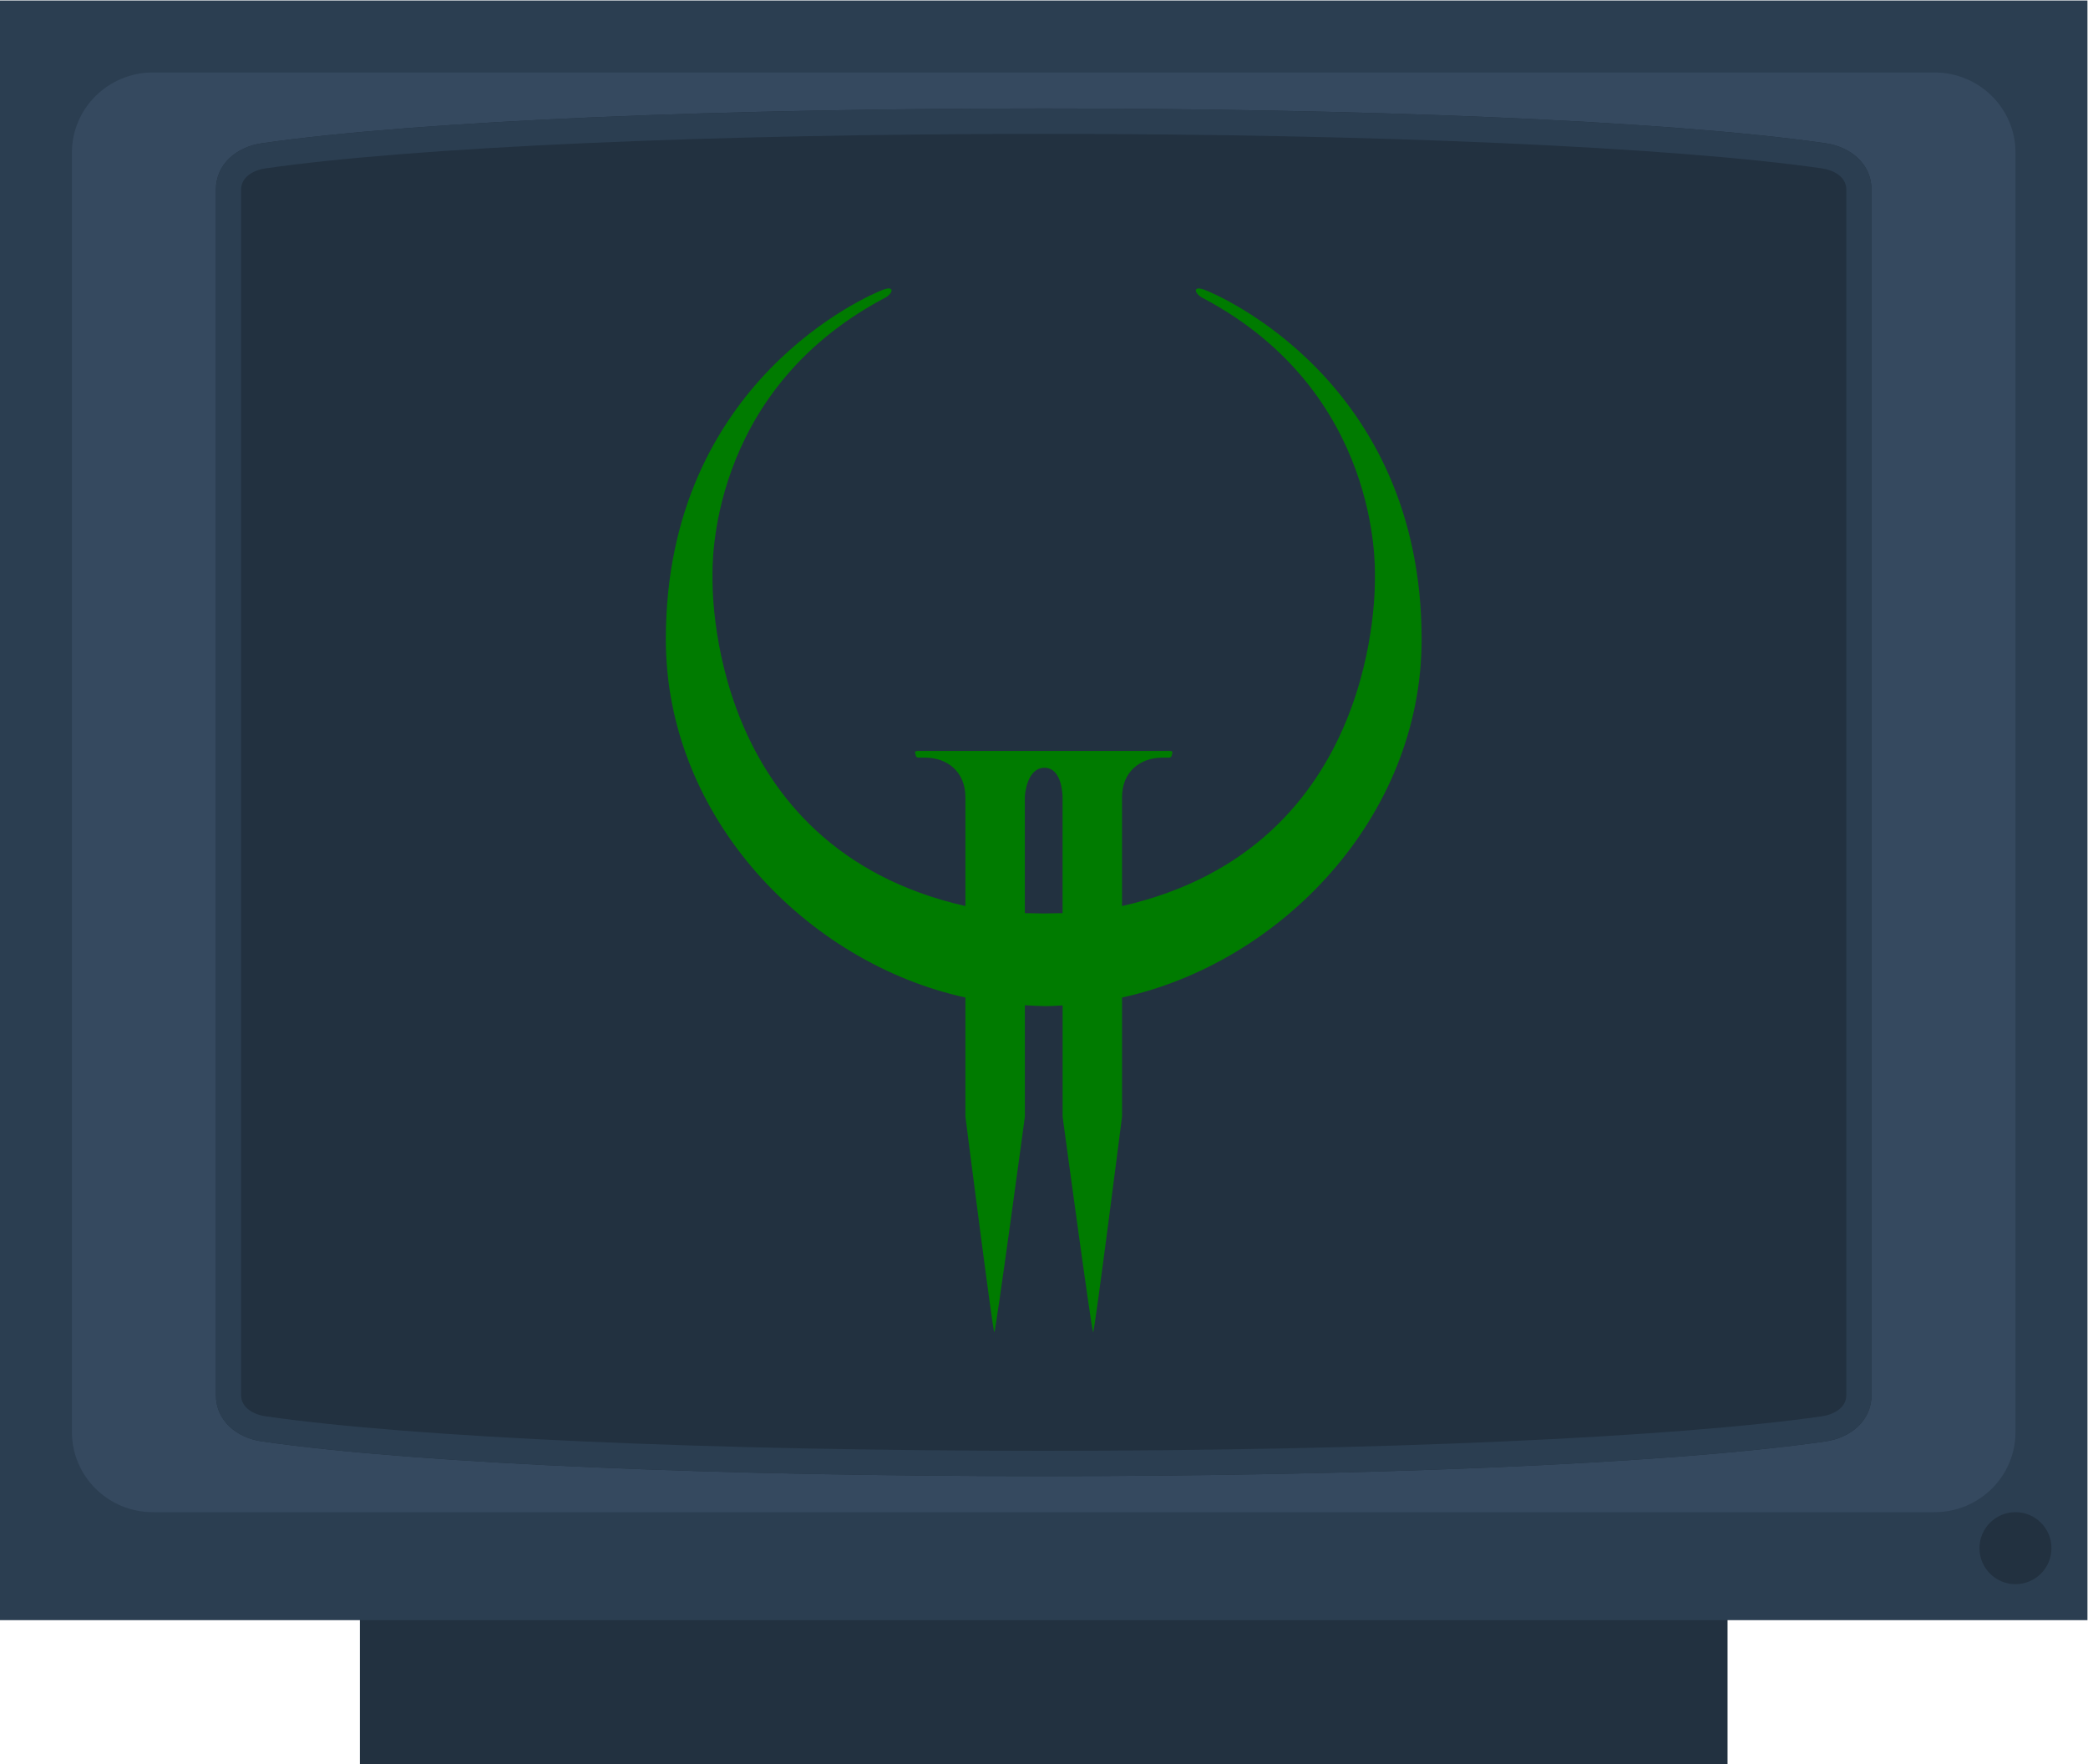 <svg height="261.333" viewBox="0 0 309.333 261.333" width="309.333" xmlns="http://www.w3.org/2000/svg" xmlns:xlink="http://www.w3.org/1999/xlink"><clipPath id="a"><path d="m0 256h256v-256h-256z"/></clipPath><g transform="matrix(1.333 0 0 -1.333 -16 298.667)"><path d="m204 28h-152v24h152z" fill="#223140"/><path d="m244 44h-232v180h232z" fill="#2b3e51"/><g clip-path="url(#a)"><path d="m0 0h198c4.971 0 9-3.98 9-8.889v-142.222c0-4.909-4.029-8.889-9-8.889h-198c-4.971 0-9 3.98-9 8.889v142.222c0 4.909 4.029 8.889 9 8.889" fill="#35495f" transform="translate(29 216)"/><path d="m0 0c35.778 5.153 138 5.153 173.778 0 2.803-.404 5.111-2.298 5.111-5.153v-133.966c0-2.854-2.308-4.748-5.111-5.152-35.778-5.153-138-5.153-173.778 0-2.803.404-5.111 2.298-5.111 5.152v133.966c0 2.855 2.308 4.749 5.111 5.153" fill="#223140" transform="translate(41.111 208.136)"/><path d="m0 0c-34.5 0-69-1.288-86.889-3.864-2.803-.404-5.111-2.298-5.111-5.153v-133.966c0-2.855 2.308-4.749 5.111-5.153 17.889-2.576 52.389-3.864 86.889-3.864s69 1.288 86.889 3.864c2.803.404 5.111 2.298 5.111 5.153v133.966c0 2.855-2.308 4.749-5.111 5.153-17.889 2.576-52.389 3.864-86.889 3.864m0-2.822c36.921 0 70.063-1.469 86.493-3.836 1.249-.179 2.708-.905 2.708-2.359v-133.966c0-1.454-1.459-2.179-2.708-2.359-16.43-2.367-49.572-3.836-86.493-3.836s-70.063 1.469-86.493 3.836c-1.249.18-2.708.905-2.708 2.359v133.966c0 1.454 1.459 2.18 2.708 2.359 16.43 2.367 49.572 3.836 86.493 3.836" fill="#2b3e51" transform="translate(128 212)"/><path d="m0 0c-2.209 0-4 1.791-4 4s1.791 4 4 4 4-1.791 4-4-1.791-4-4-4" fill="#223140" transform="translate(236 48)"/><path d="m0 0c-.449 0-1.264.015-2.097.037v12.89c0 .373.268 3.266 2.181 3.266 1.91 0 2.012-2.89 2.012-3.266v-12.89c-.833-.023-1.647-.037-2.096-.037m42.002 30.473c0 28.767-22.789 38.355-24.182 38.858-1.393.501-1.014-.563 0-1.004 19.623-10.466 18.99-29.957 18.99-30.835 0-.841.752-30.132-28.105-36.668v12.101c0 2.82 2.016 4.394 4.481 4.394h.737c.237 0 .286.188.286.188l.096.376s.047.179-.31.179h-27.987c-.357 0-.308-.179-.308-.179l.095-.376s.047-.188.285-.188h.737c2.465 0 4.481-1.575 4.481-4.394v-12.101c-28.857 6.536-28.107 35.828-28.107 36.668 0 .878-.631 20.369 18.993 30.835 1.012.44 1.393 1.505 0 1.004-1.395-.502-24.182-10.09-24.182-38.858 0-19.821 15.7-35.968 33.297-39.813v-13.233s3.05-23.965 3.21-23.965c.159 0 3.399 23.965 3.399 23.965v12.374c.844-.052 1.763-.098 2.341-.098.503 0 1.194.034 1.852.078v-12.356s3.237-23.962 3.394-23.962c.161 0 3.211 23.964 3.211 23.964v13.232c17.596 3.848 33.296 19.994 33.296 39.814" fill="#007b00" transform="translate(127.999 122.538)"/></g></g></svg>